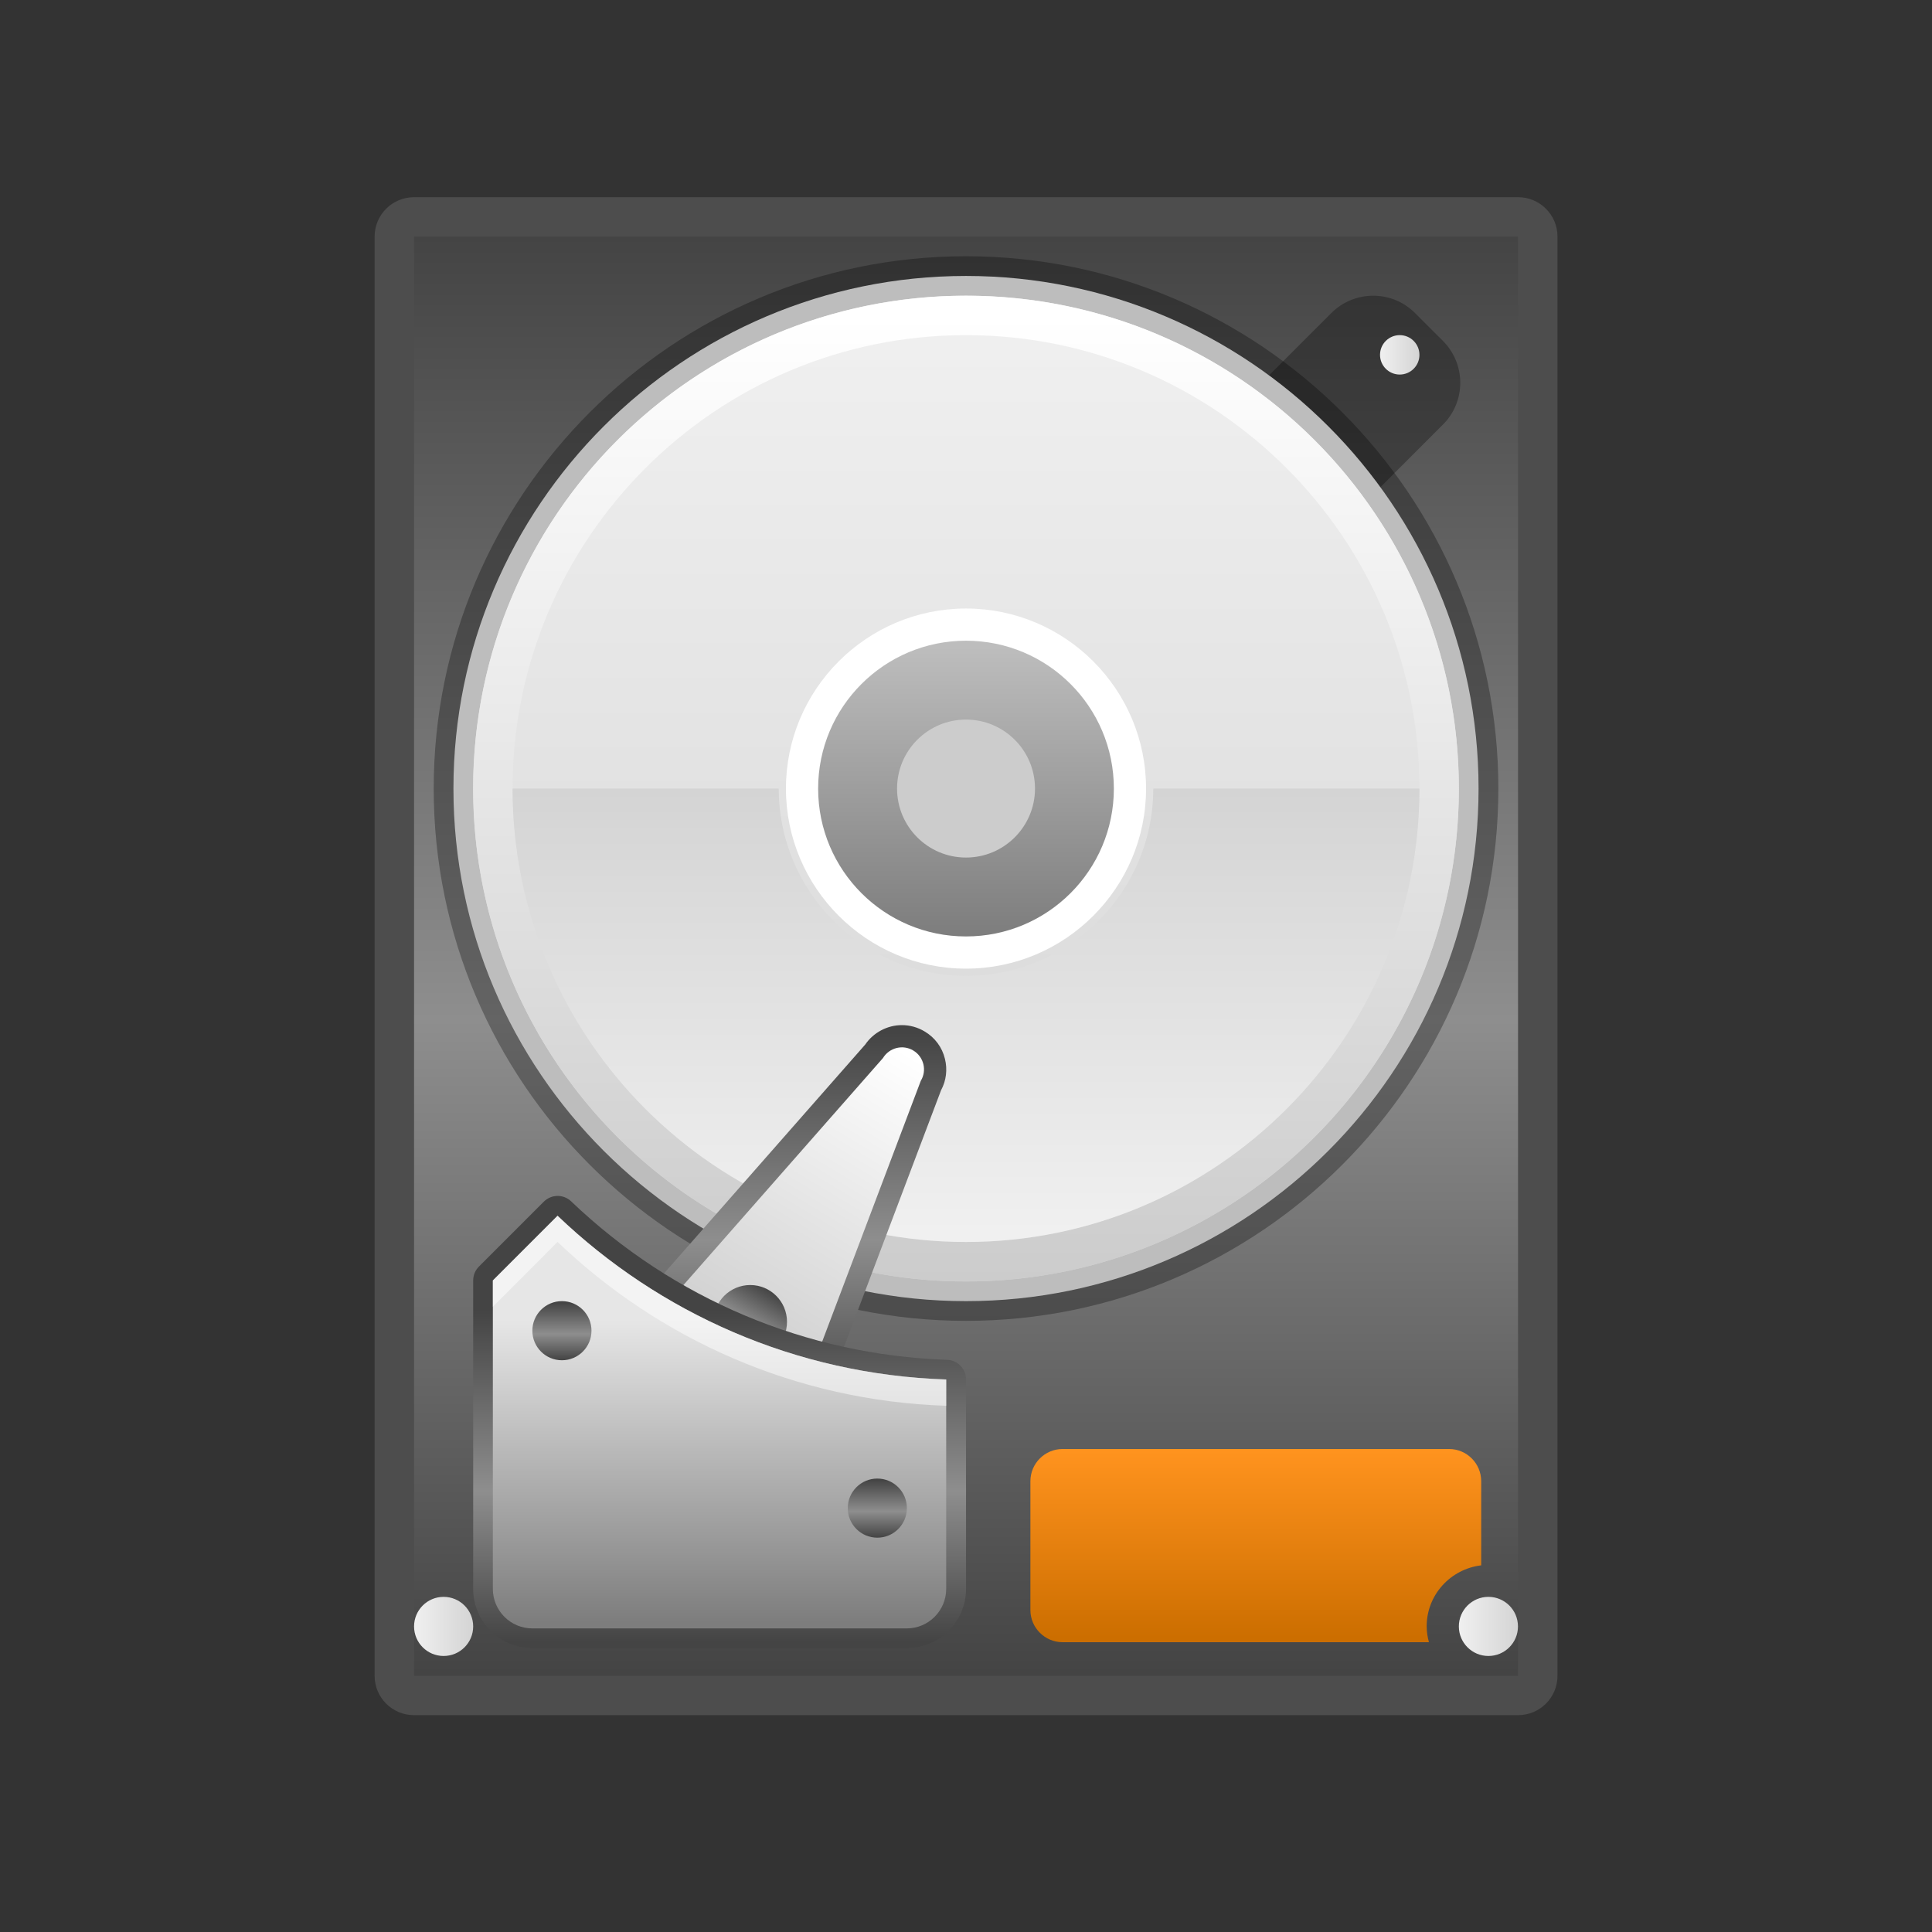 <?xml version="1.0" encoding="UTF-8"?>
<!DOCTYPE svg PUBLIC "-//W3C//DTD SVG 1.1 Tiny//EN" "http://www.w3.org/Graphics/SVG/1.1/DTD/svg11-tiny.dtd">
<svg baseProfile="tiny" height="60" viewBox="0 0 60 60" width="60" xmlns="http://www.w3.org/2000/svg" xmlns:xlink="http://www.w3.org/1999/xlink">
<rect x="0" y="0" width="60" height="60" fill="#333333" stroke="none"/>
<g transform="matrix(1 0 0 1 15 15)">
<g>
<rect fill="none" height="60" width="60" x="-15" y="-15"/>
</g>
<path d="M33.369,37.043c0,0.676-0.547,1.223-1.225,1.223H-2.141c-0.678,0-1.225-0.547-1.225-1.223V-7.652  c0-0.676,0.547-1.224,1.225-1.224h34.285c0.678,0,1.225,0.548,1.225,1.224V37.043z" fill="#4D4D4D"/>
<linearGradient gradientTransform="matrix(1 0 0 -1 -0.075 30.159)" gradientUnits="userSpaceOnUse" id="SVGID_1_" x1="15.076" x2="15.076" y1="37.812" y2="-6.822">
<stop offset="0" style="stop-color:#444444"/>
<stop offset="0.545" style="stop-color:#8E8E8E"/>
<stop offset="1" style="stop-color:#444444"/>
</linearGradient>
<rect fill="url(#SVGID_1_)" height="44.695" width="34.285" x="-2.141" y="-7.652"/>
<path d="M27.648,0.35l2.164-2.164c0.717-0.716,0.717-1.88,0-2.598l-0.867-0.866  c-0.717-0.718-1.879-0.718-2.6,0l-2.164,2.164L27.648,0.35z" fill-opacity="0.3" stroke-opacity="0.3"/>
<path d="M15,26.02c-9.115,0-16.531-7.414-16.531-16.529  C-1.531,0.374,5.885-7.042,15-7.042c9.117,0,16.533,7.416,16.533,16.532C31.533,18.605,24.117,26.02,15,26.02L15,26.02z" fill-opacity="0.3" stroke-opacity="0.3"/>
<path d="M15,25.408c-8.777,0-15.918-7.141-15.918-15.918C-0.918,0.712,6.222-6.43,15-6.43  c8.779,0,15.918,7.142,15.918,15.92C30.918,18.268,23.779,25.408,15,25.408L15,25.408z" fill="#BDBDBD"/>
<linearGradient gradientTransform="matrix(1 0 0 -1 -0.075 30.159)" gradientUnits="userSpaceOnUse" id="SVGID_2_" x1="15.075" x2="15.075" y1="35.364" y2="5.36">
<stop offset="0" style="stop-color:#F0F0F0"/>
<stop offset="1" style="stop-color:#D4D4D4"/>
</linearGradient>
<circle cx="15" cy="9.49" fill="url(#SVGID_2_)" r="15.307"/>
<linearGradient gradientTransform="matrix(1 0 0 -1 -0.075 30.159)" gradientUnits="userSpaceOnUse" id="SVGID_3_" x1="15.075" x2="15.075" y1="35.364" y2="5.36">
<stop offset="0" style="stop-color:#FFFFFF"/>
<stop offset="1" style="stop-color:#CCCCCC"/>
</linearGradient>
<path d="M15-5.816C6.547-5.816-0.305,1.038-0.305,9.49c0,8.451,6.854,15.307,15.305,15.307  c8.453,0,15.305-6.855,15.305-15.307C30.304,1.038,23.455-5.816,15-5.816z M15,23.57c-7.766,0-14.082-6.316-14.082-14.08  C0.918,1.724,7.234-4.592,15-4.592S29.082,1.724,29.082,9.49C29.082,17.254,22.765,23.57,15,23.57z" fill="url(#SVGID_3_)"/>
<path d="M15,15.082c-3.082,0-5.592-2.508-5.592-5.592S11.918,3.898,15,3.898s5.592,2.508,5.592,5.592  S18.082,15.082,15,15.082L15,15.082z" fill="#FFFFFF"/>
<linearGradient gradientTransform="matrix(1 0 0 -1 -0.075 30.159)" gradientUnits="userSpaceOnUse" id="SVGID_4_" x1="15.075" x2="15.075" y1="25.077" y2="16.077">
<stop offset="0" style="stop-color:#BDBDBD"/>
<stop offset="1" style="stop-color:#7D7D7D"/>
</linearGradient>
<circle cx="15" cy="9.49" fill="url(#SVGID_4_)" r="4.592"/>
<path d="M15,11.632c-1.182,0-2.141-0.96-2.141-2.142c0-1.183,0.959-2.143,2.141-2.143s2.143,0.96,2.143,2.143  C17.142,10.672,16.181,11.632,15,11.632L15,11.632z" fill="#CCCCCC"/>
<linearGradient gradientTransform="matrix(1 0 0 1 -0.075 -980.12)" gradientUnits="userSpaceOnUse" id="SVGID_5_" x1="15.075" x2="15.075" y1="1003.409" y2="989.611">
<stop offset="0" style="stop-color:#F0F0F0"/>
<stop offset="1" style="stop-color:#D4D4D4"/>
</linearGradient>
<path d="M15,15.306c3.209,0,5.816-2.609,5.816-5.815h8.266c0,7.764-6.316,14.08-14.082,14.08  S0.918,17.254,0.918,9.49h8.266C9.183,12.698,11.793,15.306,15,15.306z" fill="url(#SVGID_5_)"/>
<linearGradient gradientTransform="matrix(1 0 0 -1 -0.075 30.159)" gradientUnits="userSpaceOnUse" id="SVGID_6_" x1="27.933" x2="29.156" y1="34.139" y2="34.139">
<stop offset="0" style="stop-color:#F0F0F0"/>
<stop offset="1" style="stop-color:#D4D4D4"/>
</linearGradient>
<circle cx="28.47" cy="-3.98" fill="url(#SVGID_6_)" r="0.612"/>
<linearGradient gradientTransform="matrix(1 0 0 -1 -0.075 30.159)" gradientUnits="userSpaceOnUse" id="SVGID_7_" x1="30.381" x2="32.219" y1="-5.351" y2="-5.351">
<stop offset="0" style="stop-color:#F0F0F0"/>
<stop offset="1" style="stop-color:#D4D4D4"/>
</linearGradient>
<circle cx="31.224" cy="35.51" fill="url(#SVGID_7_)" r="0.918"/>
<linearGradient gradientTransform="matrix(1 0 0 -1 -0.075 30.159)" gradientUnits="userSpaceOnUse" id="SVGID_8_" x1="9.753" x2="9.753" y1="13.083" y2="1.264">
<stop offset="0" style="stop-color:#444444"/>
<stop offset="0.545" style="stop-color:#8E8E8E"/>
<stop offset="1" style="stop-color:#444444"/>
</linearGradient>
<path d="M9.765,28.895c-0.785,0-2.4-0.732-2.646-0.881c-0.029-0.016-2.709-1.721-2.041-2.832  c0.021-0.035,0.047-0.068,0.074-0.1l6.717-7.641c0.256-0.375,0.686-0.605,1.141-0.605c0.248,0,0.492,0.068,0.709,0.199  c0.316,0.188,0.539,0.488,0.627,0.848c0.082,0.332,0.041,0.678-0.121,0.977l-3.598,9.516c-0.016,0.041-0.037,0.078-0.055,0.113  C10.48,28.637,10.254,28.895,9.765,28.895L9.765,28.895z" fill="url(#SVGID_8_)"/>
<linearGradient gradientTransform="matrix(0.567 0.341 0.341 -0.567 -331.02 -35.264)" gradientUnits="userSpaceOnUse" id="SVGID_9_" x1="487.601" x2="487.601" y1="199.506" y2="182.563">
<stop offset="0" style="stop-color:#FFFFFF"/>
<stop offset="1" style="stop-color:#CCCCCC"/>
</linearGradient>
<path d="M9.98,28.129c-0.195,0.324-2.184-0.512-2.508-0.709l0,0c-0.324-0.197-1.996-1.557-1.801-1.881  l6.75-7.68c0.197-0.324,0.619-0.43,0.943-0.234l0,0c0.324,0.195,0.43,0.617,0.232,0.941L9.98,28.129z" fill="url(#SVGID_9_)"/>
<linearGradient gradientTransform="matrix(0.567 0.341 0.341 -0.567 -331.02 -35.264)" gradientUnits="userSpaceOnUse" id="SVGID_10_" x1="487.601" x2="487.601" y1="186.644" y2="183.256">
<stop offset="0" style="stop-color:#444444"/>
<stop offset="0.545" style="stop-color:#8E8E8E"/>
<stop offset="1" style="stop-color:#444444"/>
</linearGradient>
<circle cx="8.299" cy="26.05" fill="url(#SVGID_10_)" r="1.142"/>
<linearGradient gradientTransform="matrix(1 0 0 -1 -0.075 30.159)" gradientUnits="userSpaceOnUse" id="SVGID_11_" x1="-2.066" x2="-0.23" y1="-5.351" y2="-5.351">
<stop offset="0" style="stop-color:#F0F0F0"/>
<stop offset="1" style="stop-color:#D4D4D4"/>
</linearGradient>
<circle cx="-1.223" cy="35.51" fill="url(#SVGID_11_)" r="0.918"/>
<linearGradient gradientTransform="matrix(1 0 0 -1 -0.075 30.159)" gradientUnits="userSpaceOnUse" id="SVGID_12_" x1="7.422" x2="7.422" y1="4.462" y2="-5.837">
<stop offset="0" style="stop-color:#444444"/>
<stop offset="0.545" style="stop-color:#8E8E8E"/>
<stop offset="1" style="stop-color:#444444"/>
</linearGradient>
<path d="M1.533,36.182c-1.016,0-1.838-0.822-1.838-1.838v-9.578c0-0.164,0.063-0.316,0.18-0.434l2.01-2.01  c0.119-0.119,0.277-0.182,0.434-0.182c0.152,0,0.305,0.059,0.422,0.172c3.166,3.027,7.309,4.773,11.67,4.918  c0.328,0.01,0.59,0.281,0.59,0.611v6.502c0,1.016-0.824,1.838-1.836,1.838H1.533z" fill="url(#SVGID_12_)"/>
<linearGradient gradientTransform="matrix(1 0 0 -1 -0.075 30.159)" gradientUnits="userSpaceOnUse" id="SVGID_13_" x1="7.42" x2="7.42" y1="4.157" y2="-5.243">
<stop offset="0" style="stop-color:#E6E6E6"/>
<stop offset="1" style="stop-color:#7D7D7D"/>
</linearGradient>
<path d="M0.306,24.766v9.578c0,0.676,0.547,1.227,1.225,1.227h11.631c0.674,0,1.223-0.551,1.223-1.227  v-2.813v-2.914v-0.775c-4.672-0.154-8.908-2.061-12.07-5.086L0.306,24.766z" fill="url(#SVGID_13_)"/>
<path d="M2.316,22.756l-2.01,2.01v0.816l2.01-2.012  c3.162,3.025,7.398,4.934,12.07,5.088v-0.041V27.84C9.715,27.688,5.478,25.781,2.316,22.756z" fill="#FFFFFF" fill-opacity="0.5" stroke-opacity="0.5"/>
<linearGradient gradientTransform="matrix(1 0 0 -1 -0.075 30.159)" gradientUnits="userSpaceOnUse" id="SVGID_14_" x1="12.321" x2="12.321" y1="-0.796" y2="-2.595">
<stop offset="0" style="stop-color:#444444"/>
<stop offset="0.545" style="stop-color:#8E8E8E"/>
<stop offset="1" style="stop-color:#444444"/>
</linearGradient>
<circle cx="12.246" cy="31.836" fill="url(#SVGID_14_)" r="0.918"/>
<linearGradient gradientTransform="matrix(1 0 0 -1 -0.075 30.159)" gradientUnits="userSpaceOnUse" id="SVGID_15_" x1="2.526" x2="2.526" y1="4.714" y2="2.913">
<stop offset="0" style="stop-color:#444444"/>
<stop offset="0.545" style="stop-color:#8E8E8E"/>
<stop offset="1" style="stop-color:#444444"/>
</linearGradient>
<circle cx="2.451" cy="26.326" fill="url(#SVGID_15_)" r="0.918"/>
<linearGradient gradientTransform="matrix(1 0 0 -1 -0.075 30.159)" gradientUnits="userSpaceOnUse" id="SVGID_16_" x1="24.074" x2="24.074" y1="0.097" y2="-5.696">
<stop offset="0" style="stop-color:#FF931E"/>
<stop offset="1" style="stop-color:#CC6E00"/>
</linearGradient>
<path d="M31,33.613V31c0-0.551-0.447-1-1-1H18c-0.551,0-1,0.449-1,1v4c0,0.551,0.449,1,1,1h11.377  c-0.043-0.156-0.07-0.32-0.07-0.49C29.304,34.531,30.047,33.727,31,33.613z" fill="url(#SVGID_16_)"/>
</g>
</svg>
